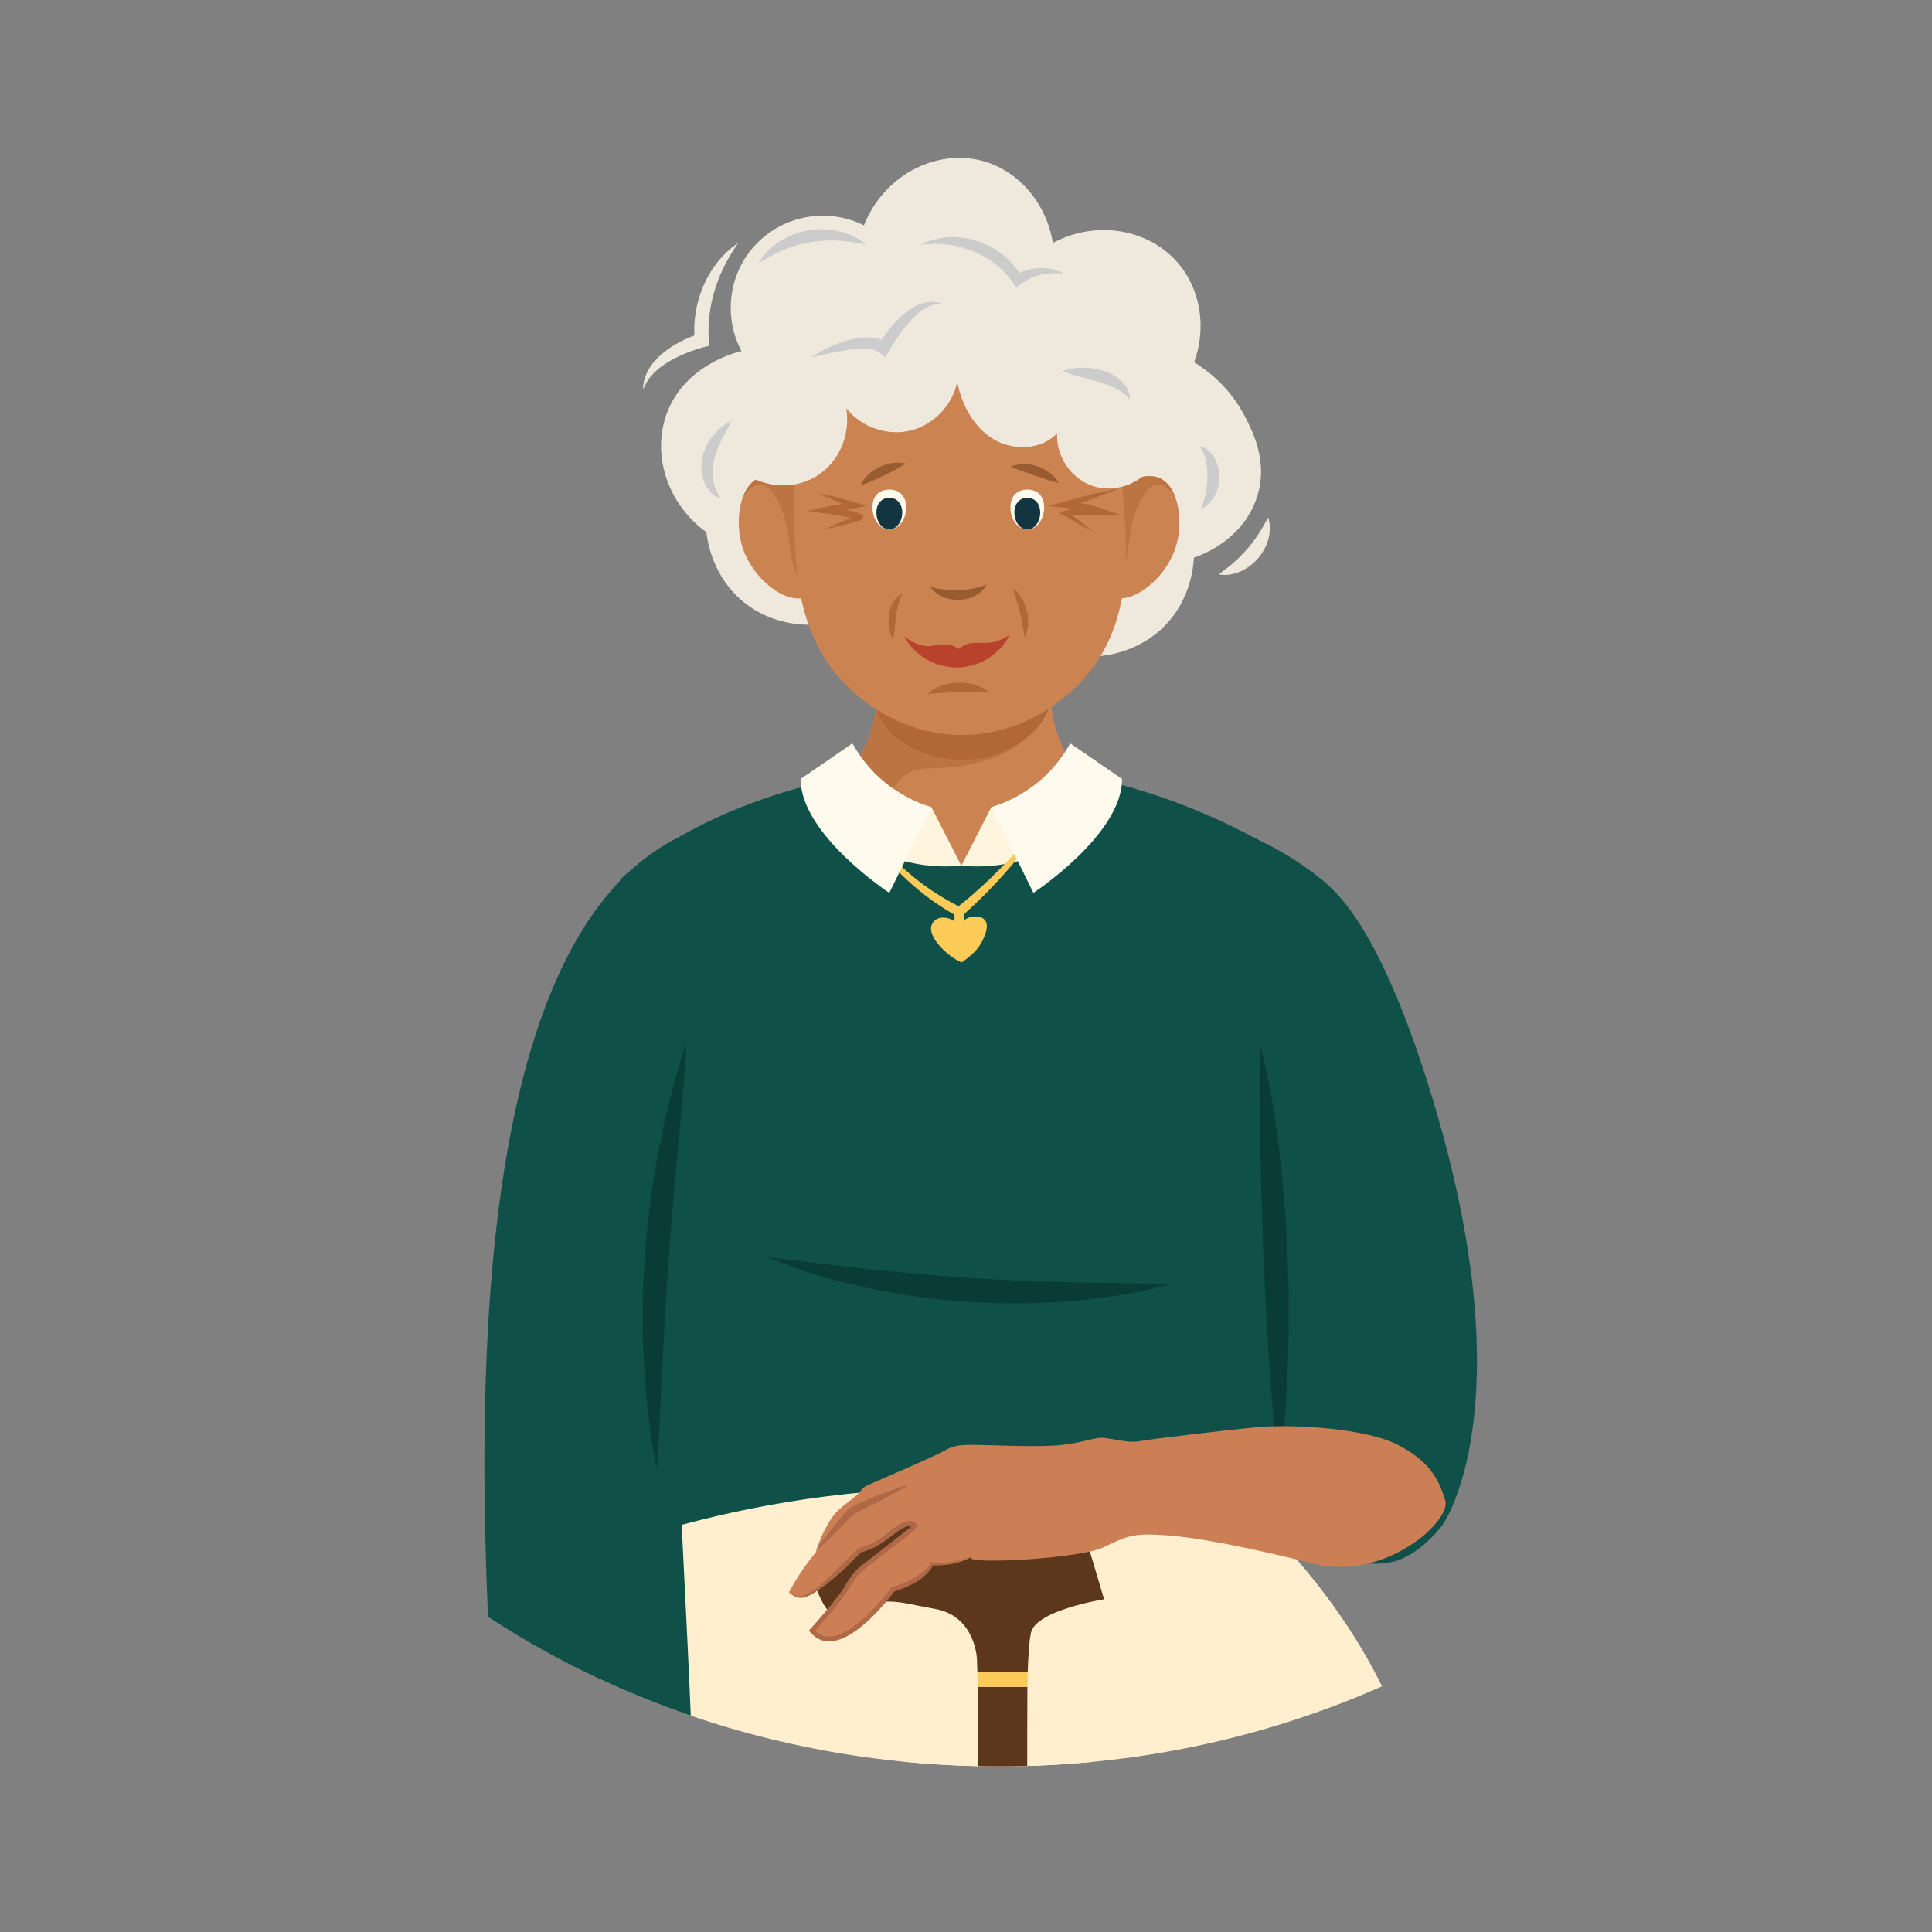 <?xml version="1.0" encoding="utf-8"?>
<!-- Generator: Adobe Illustrator 25.3.0, SVG Export Plug-In . SVG Version: 6.00 Build 0)  -->
<svg version="1.1" id="Layer_1" xmlns="http://www.w3.org/2000/svg" xmlns:xlink="http://www.w3.org/1999/xlink" x="0px" y="0px"
	 viewBox="0 0 1080 1080" style="enable-background:new 0 0 1080 1080;" xml:space="preserve">
<rect x="0" y="0" width="1080" height="1080" fill="#808080" stroke="none"/>
<style type="text/css">
	.st0{clip-path:url(#SVGID_2_);}
	.st1{fill:#FFEFCF;}
	.st2{fill:#EFE8DC;}
	.st3{fill:#CC8352;}
	.st4{fill:#0F5049;}
	.st5{fill:#BC7442;}
	.st6{fill:#B26836;}
	.st7{fill:#FFFAEE;}
	.st8{fill:#133542;}
	.st9{fill:#995B30;}
	.st10{fill:#B8422C;}
	.st11{fill:none;stroke:#452914;stroke-width:1.342;stroke-miterlimit:10;}
	.st12{fill:#0A3C37;}
	.st13{fill:#FFF5DF;}
	.st14{fill:#FECB58;}
	.st15{fill:none;stroke:#FECB58;stroke-width:5.366;stroke-miterlimit:10;}
	.st16{fill:#CCCCCC;}
	.st17{fill:#5C371B;}
	.st18{fill:#CC7F54;}
	.st19{fill:#AF6946;}
	.st20{fill:none;}
</style>
<g>
	<defs>
		<path id="SVGID_1_" d="M1047.27,543.47c0,245.18-218.86,443.94-488.84,443.94S69.6,788.66,69.6,543.47S288.46,51.65,558.44,51.65
			S1047.27,298.29,1047.27,543.47z"/>
	</defs>
	<clipPath id="SVGID_2_">
		<use xlink:href="#SVGID_1_"  style="overflow:visible;"/>
	</clipPath>
	<g class="st0">
		<g>
			<g>
				<g>
					<path class="st1" d="M357.74,843.22c-35.85,33.71-24.18,88.7-21.92,98.33c4.75,20.22,14.09,35.19,27.01,52.06
						c20.7,27.01,57.19,67.61,117.85,107.08c20.64,3.13,51.69,5.22,88-2.36c24.02-5.02,43.75-12.9,58.58-20.2
						c-0.08-7.84-0.53-18.52-2.14-31.08c-11.41-88.72-71.72-196.17-165.4-219.29C447.11,824.64,391.96,811.04,357.74,843.22z"/>
				</g>
				<g>
					<path class="st1" d="M660.09,1086.56c-141.68-23.4-236.92-205.7-200.37-258.81c11.65-16.92,35.21-19.93,70.11-21.35
						c33.75-1.38,101.87,2.01,183.17,52.16c35.81,37.96,82.05,101.03,85.06,182.13c0.26,7.03,0.19,13.91-0.18,20.64
						C770.16,1075.66,719.28,1096.33,660.09,1086.56z"/>
				</g>
				<g>
					<g>
						<path class="st2" d="M394.86,297.52c-21.92-15.95-30.66-43.51-22.06-66.53c10.2-27.32,39.56-34.23,41.69-34.7
							c-10.42-19.65-7.07-43.89,8.25-59.88c15.53-16.21,40.02-20.48,60.22-10.45c11.02-27.88,40.02-42.77,65.7-36.16
							c20.41,5.26,36.23,23.46,39.91,46.01c23.95-12.86,52.84-8.02,69.34,10.53c13.17,14.82,16.77,36.52,9.65,56.17
							c6.51,4,19.7,13.35,28.48,30.52c4.21,8.23,12.42,24.23,7.24,42.79c-7.5,26.91-34.09,35.34-35.87,35.87
							c-0.33,5.84-2.08,22.95-15.37,37.15c-14.85,15.87-38.3,21.89-61.06,16.15c-4.54,2.88-33.11,20.34-68.01,10.22
							c-25.61-7.43-39.67-25.38-44.02-31.44c-22.07,9.43-46.83,6.54-63.89-7.73C398.42,322.1,395.47,302.67,394.86,297.52z"/>
					</g>
					<path class="st3" d="M656.88,306.98c5.03-14.43,2.27-34.82-8.63-39.67c-12.59-5.6-34.44,10.2-39.33,29.61
						c-3.43,13.6,0.6,32.49,11.93,36.73C633.56,338.41,651.25,323.15,656.88,306.98z"/>
					<g>
						<path class="st4" d="M422.63,571.42c-9.28,18.92-25.56,8.83-26.17,16.31c-4.4,53.56-10.64,106.39-19.03,159.51
							c-2.43,25.93,14.59,270.42,9.63,295.95c-3.62,18.68-9.27,52.76-26.98,59.95c-19.32,7.84-32.5,9.86-49.39-3.75
							c-8.29-6.68-14.27-13.22-18.68-20.57c-12.34-20.55-12.73-43.52-12.69-50.93c0.39-68.85-54.08-497.39,107.53-563.23
							c14.55-5.93-1.04,15.72,27.27,22.29c3.97,0.92,16.49,3.83,22.35,14.07C441.61,510.04,452.38,510.75,422.63,571.42z"/>
					</g>
					<path class="st4" d="M713,858.56c-41.63-12.92-102.43-26.78-176.61-26.78c-70.95,0.01-129.44,12.7-170.24,24.87
						c-14.28-48.86-28.19-113.76-31.38-190.87c-2.83-68.52,3.58-127.76,11.93-174.18c27.75-25.6,83.74-55.51,165.52-62.97
						c118.27-10.79,204.05,46.84,227.28,63.62c1.69,57.44,0.82,120.96-4.35,189.49C730.3,745.86,722.4,805.02,713,858.56z"/>
					<path class="st3" d="M463.06,441.59c4.69-2.98,18.72-14.23,24.69-35.84c3.27-11.84,2.1-22.06,0.93-27.96h99.45
						c-0.94,6.15-1.44,14.89,0.84,24.87c5.26,23.13,19.23,36.42,24.85,40.58c-1.58,2.43-27.98,41.54-76.42,40.69
						C489.7,483.1,464.73,444.29,463.06,441.59z"/>
					<path class="st5" d="M463.06,441.59c4.69-2.98,18.72-14.23,24.69-35.84c3.27-11.84,2.1-22.06,0.93-27.96h99.45
						c-1.77,21.35-11.74,31.9-15.3,35.27c-11.21,10.57-26.39,13.37-34.36,14.84c-17.5,3.23-25.28-0.83-33.58,6.25
						c-7.16,6.11-5.65,12.8-11.89,16.15C485.16,454.5,473.55,448.9,463.06,441.59z"/>
					<g>
						<path class="st6" d="M586.58,394.75c-0.56,2.57-1.74,4.88-3.04,7.04c-1.33,2.13-2.85,4.15-4.53,5.97
							c-3.37,3.66-7.31,6.75-11.6,9.24c-4.29,2.5-8.94,4.32-13.72,5.65c-2.4,0.59-4.83,1.16-7.29,1.45
							c-1.23,0.16-2.46,0.33-3.69,0.42l-3.7,0.17c-2.48,0.1-4.91-0.09-7.36-0.25c-2.44-0.29-4.88-0.58-7.28-1.15
							c-4.81-1.05-9.52-2.63-13.91-4.91c-4.4-2.24-8.51-5.11-12.09-8.59c-1.78-1.74-3.42-3.67-4.85-5.76
							c-1.42-2.07-2.7-4.36-3.36-6.91c2.6,0.25,4.9,0.38,7.19,0.48l3.33,0.13l3.23,0.08c4.24,0.11,8.25,0.14,12.13,0.19
							c3.88,0.04,7.66,0.02,11.38,0l5.56-0.03l2.78-0.05l1.39,0.01l1.37-0.06c1.83-0.03,3.66-0.03,5.48-0.13
							c1.84,0.02,3.65-0.15,5.5-0.16c3.67-0.19,7.42-0.32,11.29-0.55c3.86-0.26,7.86-0.51,12.09-0.87l6.57-0.57
							C581.69,395.34,584,395.13,586.58,394.75z"/>
					</g>
					<path class="st3" d="M463.55,316.24c-1.73,8.06-5.78,15.03-12.13,17.41c-12.71,4.77-30.41-10.5-36.03-26.67
						c-3.2-9.19-3.25-20.78-0.05-29.25c1.83-4.84,4.71-8.66,8.67-10.43c12.59-5.59,34.44,10.21,39.33,29.62
						C464.85,302.91,464.92,309.91,463.55,316.24z"/>
					<path class="st5" d="M463.55,316.24c-1.73,8.06-5.78,15.03-12.13,17.41c-1.59-2.54-4-6.77-6.09-12.35
						c-5.82-15.6-2.62-24.6-9.69-39.52c-4.8-10.12-8.57-10.81-9.69-10.93c-5.29-0.55-9.75,5.66-10.61,6.89
						c1.83-4.84,4.71-8.66,8.67-10.43c12.59-5.59,34.44,10.21,39.33,29.62C464.85,302.91,464.92,309.91,463.55,316.24z"/>
					<path class="st5" d="M608.72,316.24c1.73,8.06,5.78,15.03,12.13,17.41c1.59-2.54,4-6.77,6.09-12.35
						c5.82-15.6,2.62-24.6,9.69-39.52c4.8-10.12,8.57-10.81,9.69-10.93c5.29-0.55,9.75,5.66,10.61,6.89
						c-1.83-4.84-4.71-8.66-8.67-10.43c-12.59-5.59-34.44,10.21-39.33,29.62C607.42,302.91,607.35,309.91,608.72,316.24z"/>
					<path class="st3" d="M444.06,289.35c-0.57-34.67-1.73-99.45,44.98-127.41c24.39-14.6,57.81-17.11,84.26-4.2
						c47.27,23.08,51.96,85.51,54.59,120.42c2.3,30.56,5.46,70.62-22.25,101.51c-4.66,5.2-29.01,31.11-67.61,31.22
						c-34.85,0.1-58.01-20.89-64.7-27.56C445.14,355.26,444.52,317.76,444.06,289.35z"/>
					<path class="st7" d="M487.71,283.63c0-6.82,4.22-9.97,9.42-9.97c5.2,0,9.42,3.14,9.42,9.97c0,6.82-4.22,12.36-9.42,12.36
						C491.93,295.99,487.71,290.46,487.71,283.63z"/>
					<path class="st8" d="M489.91,286.52c0-5.23,3.23-8.27,7.22-8.27c3.99,0,7.22,3.04,7.22,8.27c0,5.23-3.23,9.47-7.22,9.47
						C493.15,295.99,489.91,291.75,489.91,286.52z"/>
					<path class="st7" d="M564.83,283.63c0-6.82,4.22-9.97,9.42-9.97s9.42,3.14,9.42,9.97c0,6.82-4.22,12.36-9.42,12.36
						S564.83,290.46,564.83,283.63z"/>
					<path class="st8" d="M567.03,286.52c0-5.23,3.23-8.27,7.22-8.27s7.22,3.04,7.22,8.27c0,5.23-3.23,9.47-7.22,9.47
						S567.03,291.75,567.03,286.52z"/>
					<g>
						<path class="st9" d="M506.14,259.14c-2.1,1.53-4.15,2.65-6.17,3.75c-2.02,1.08-4.02,2.08-6.03,3.05
							c-2.01,0.97-4.03,1.91-6.14,2.82c-2.11,0.9-4.27,1.8-6.78,2.5c1.04-2.39,2.65-4.33,4.46-6.02c1.83-1.67,3.9-3.06,6.13-4.13
							c2.22-1.07,4.6-1.83,7.05-2.21C501.1,258.53,503.62,258.48,506.14,259.14z"/>
					</g>
					<g>
						<path class="st9" d="M564.97,260.87c2.41-1.1,4.97-1.47,7.52-1.47c2.55,0.02,5.09,0.47,7.51,1.28
							c2.41,0.83,4.71,2.01,6.74,3.56c2.02,1.55,3.82,3.43,5.04,5.78c-2.58-0.58-4.82-1.35-7.04-2.07l-6.46-2.19l-6.47-2.21
							C569.61,262.77,567.36,262,564.97,260.87z"/>
					</g>
					<g>
						<path class="st9" d="M520.11,328.16c2.92,0.7,5.57,1.18,8.19,1.5c2.61,0.31,5.14,0.4,7.69,0.31c2.55-0.09,5.06-0.39,7.62-0.91
							c2.57-0.52,5.14-1.25,7.97-2.27c-1.38,2.73-3.81,4.79-6.5,6.23c-2.72,1.43-5.8,2.22-8.88,2.32c-3.08,0.12-6.2-0.42-9.02-1.61
							C524.38,332.5,521.79,330.71,520.11,328.16z"/>
					</g>
					<g>
						<path class="st6" d="M553.08,387.15l-8.85-0.19c-2.84-0.05-5.64-0.04-8.43,0.02c-2.8,0.05-5.58,0.16-8.41,0.32
							c-2.84,0.17-5.67,0.39-8.78,0.72c2.14-2.35,5.01-3.83,7.94-4.86c2.95-0.99,6.06-1.51,9.15-1.55c3.09-0.05,6.21,0.32,9.18,1.19
							C547.84,383.7,550.74,385.01,553.08,387.15z"/>
					</g>
					<path class="st10" d="M564.44,354.9c-5.61,11-16.88,18.02-29.21,18.21c-12.4,0.19-23.92-6.56-29.84-17.47
						c6.24,4.93,11.05,5.72,14.31,5.51c3.82-0.24,7.94-2.01,13.01-0.09c1.47,0.56,2.58,1.25,3.25,1.73
						c0.53-0.47,1.38-1.14,2.51-1.77c4.87-2.7,9.29-1.34,14.05-1.68C555.45,359.13,559.57,358.2,564.44,354.9z"/>
					<g>
						<path class="st4" d="M806.61,852.04c-7.49,10.47-17.44,16.37-17.44,16.37c-0.92,0.56-1.79,1.05-2.6,1.47
							c-3.74,2.01-6.24,2.74-6.24,2.74s-11.39,3.35-24,0c-9.32-2.47-17.48-11.25-24.55-23.37c-11-18.8-19.38-45.64-25.4-69.35
							c-3.78-14.86-6.63-28.49-8.61-38.15c-13.79-67.08-24.98-125.85-33.8-174.12c-28.26-12.37-55.89-35.69-47.8-68.39
							c0.47-1.88,2.45-4.78,11.67-23.46c6.71-13.6,6.61-13.64,7.16-14.31c11.61-14,66.92-0.62,104.5,30.78
							c8.78,7.32,29.15,26.12,53.64,98.02c1.85,5.42,3.72,11.16,5.62,17.22C852.08,777.96,810.21,847.02,806.61,852.04z"/>
					</g>
					<g>
						<path class="st2" d="M456.51,266.12c12.37-7.65,18.99-22.67,16.59-37.88c8.22,10.5,22.77,15.58,35.74,12.49
							c12.97-3.1,23.66-14.21,26.25-27.28c2.47,12.72,9.05,25.2,20.11,31.96c11.06,6.76,26.93,6.26,35.75-3.22
							c-0.78,12.66,7.7,25.32,19.7,29.42c12,4.1,26.46-0.73,33.59-11.21c6.3-9.26,6.19-19.34,5.85-24.25
							c-1.82-26.29-23.07-44.46-36.55-55.99c-13.82-11.81-39.14-33.46-79-37.38c-10.67-1.05-41.8-4.1-71.8,13.97
							c-51.37,30.96-53.64,96.27-53.74,101.71C421.58,272.28,441.81,275.21,456.51,266.12z"/>
					</g>
					<g>
						<path class="st6" d="M457.52,275.67c1.73,0.33,3.45,0.72,5.17,1.11c1.71,0.42,3.42,0.82,5.13,1.26l5.1,1.36l5.08,1.45
							l6.69,1.91l-7.02,1.31c-2.47,0.46-4.94,0.93-7.39,1.46c-2.46,0.5-4.91,1.03-7.35,1.58l-0.16-3.94c3.3,0.43,6.57,1,9.82,1.72
							c1.62,0.36,3.23,0.78,4.84,1.21l2.4,0.67l0.6,0.18c0.27,0.09,0.51,0.15,0.94,0.39c0.12,0.07,0.24,0.14,0.43,0.31
							c0.16,0.17,0.46,0.4,0.61,1.07c0.14,0.68-0.21,1.3-0.44,1.54c-0.24,0.26-0.41,0.35-0.54,0.42c-0.51,0.25-0.66,0.25-0.86,0.32
							l-4.74,1.35l-4.77,1.26c-3.2,0.79-6.39,1.59-9.65,2.21c2.96-1.5,5.97-2.81,8.99-4.14l4.55-1.91l4.58-1.82
							c0.19-0.07,0.43-0.18,0.28-0.12c-0.04,0.03-0.13,0.06-0.3,0.24c-0.16,0.16-0.47,0.67-0.35,1.25c0.13,0.57,0.35,0.72,0.44,0.82
							c0.11,0.1,0.14,0.11,0.17,0.13c0.07,0.04-0.08-0.01-0.21-0.03l-0.59-0.13l-2.37-0.51c-1.59-0.33-3.18-0.62-4.77-0.9
							c-3.18-0.58-6.38-1.09-9.59-1.54l-11.11-1.56l10.94-2.38c2.5-0.54,5.01-1.01,7.53-1.42c2.53-0.38,5.05-0.73,7.59-1.01
							l-0.33,3.22l-4.87-1.93l-4.85-2.01c-1.61-0.68-3.22-1.4-4.82-2.11C460.71,277.2,459.1,276.46,457.52,275.67z"/>
					</g>
					<g>
						<path class="st6" d="M625.62,272.94c-2.41,1.04-4.83,2.03-7.27,2.98c-2.43,0.96-4.88,1.88-7.33,2.77
							c-2.44,0.92-4.91,1.76-7.37,2.63c-2.45,0.88-4.94,1.67-7.41,2.5l-0.37-3.57c1.71,0.13,3.42,0.27,5.12,0.52
							c1.7,0.24,3.4,0.52,5.09,0.85c3.38,0.65,6.73,1.55,9.99,2.7l11.01,3.88l-11.64-0.02c-3.36-0.01-6.72-0.07-10.08-0.14
							l-5.01-0.11c-1.61-0.03-3.21,0.02-4.51,0.42l0.23-2.54c1.33,0.87,2.63,1.8,3.93,2.72c1.3,0.92,2.58,1.86,3.84,2.85
							c2.52,1.94,4.97,3.98,7.3,6.15l-8.24-4.73l-4.13-2.3l-4.15-2.25l-2.62-1.42l2.85-1.13c1.88-0.74,3.69-0.88,5.42-1.01
							c1.74-0.12,3.38-0.14,5.07-0.2c3.36-0.11,6.72-0.21,10.08-0.26l-0.63,3.85c-3.1-1.03-6.28-1.86-9.5-2.57
							c-1.61-0.34-3.23-0.64-4.86-0.9c-1.63-0.24-3.26-0.51-4.9-0.7l-9.42-1.09l9.05-2.49c2.52-0.69,5.02-1.42,7.55-2.06
							c2.53-0.65,5.05-1.34,7.59-1.93c2.53-0.63,5.08-1.23,7.63-1.79C620.49,273.95,623.05,273.41,625.62,272.94z"/>
					</g>
					<g>
						<g>
							<path class="st6" d="M504.7,331.49c-1.1,2.21-1.89,4.26-2.49,6.36c-0.6,2.09-1.01,4.2-1.3,6.35
								c-0.29,2.16-0.49,4.37-0.71,6.65c-0.24,2.28-0.47,4.62-1.11,7.02c-1.04-2.24-1.67-4.54-2.06-6.92
								c-0.37-2.37-0.45-4.84-0.11-7.3c0.34-2.46,1.12-4.9,2.4-7.08C500.61,334.42,502.43,332.5,504.7,331.49z"/>
						</g>
						<g>
							<path class="st6" d="M566.12,328.79c2.1,1.49,3.74,3.48,5.07,5.65c1.31,2.18,2.28,4.58,2.88,7.06
								c0.6,2.48,0.83,5.06,0.65,7.6c-0.19,2.54-0.76,5.06-1.95,7.34c-0.47-2.52-0.79-4.88-1.21-7.19c-0.4-2.31-0.87-4.57-1.4-6.81
								c-0.54-2.24-1.15-4.46-1.84-6.7C567.63,333.49,566.85,331.24,566.12,328.79z"/>
						</g>
					</g>
					<g>
						<path class="st12" d="M429.22,702.86c19.06,2.1,37.77,4.61,56.51,6.58c18.72,2.03,37.41,3.69,56.13,4.91
							c18.72,1.22,37.47,2.02,56.29,2.44c18.84,0.49,37.71,0.45,56.88,0.88c-18.48,5.17-37.48,8.06-56.57,9.67
							c-19.1,1.55-38.34,1.66-57.48,0.39c-19.14-1.26-38.2-3.89-56.94-7.92C465.33,715.72,446.87,710.39,429.22,702.86z"/>
					</g>
					<g>
						<path class="st12" d="M704.38,583.5c5.01,19.38,8.19,39.07,10.65,58.82c2.4,19.76,3.91,39.6,4.71,59.46
							c0.8,19.86,0.87,39.73,0.22,59.6c-0.15,4.97-0.38,9.93-0.65,14.89c-0.26,4.96-0.58,9.93-0.96,14.89
							c-0.77,9.92-1.73,19.84-3.17,29.75c-2.83-19.81-4.38-39.59-5.77-59.35c-1.32-19.76-2.3-39.5-3.08-59.24
							c-0.78-19.74-1.37-39.48-1.79-59.25C704.19,623.29,703.82,603.51,704.38,583.5z"/>
					</g>
					<g>
						<path class="st12" d="M367.13,820.91c-4.01-19.73-6.14-39.71-7.22-59.77c-1.02-20.06-0.79-40.21,0.67-60.26
							c1.47-20.06,4.18-40,7.99-59.7c0.47-2.46,0.99-4.92,1.5-7.37c0.52-2.45,0.99-4.91,1.58-7.35c1.13-4.89,2.27-9.77,3.52-14.63
							c1.29-4.85,2.57-9.69,3.99-14.51c1.42-4.81,2.94-9.61,4.56-14.37c-0.95,20.11-2.94,39.94-4.71,59.72
							c-1.84,19.78-3.59,39.48-5.06,59.19c-1.45,19.72-2.58,39.45-3.54,59.26l-1.44,29.8c-0.22,4.98-0.5,9.97-0.81,14.96
							C367.93,810.88,367.58,815.89,367.13,820.91z"/>
					</g>
					<path class="st13" d="M537.4,483.94l-16.73-32.69c0,0-28.65-6.97-44.14-35.61l-28.97,19.92
						C447.56,435.56,475.94,489.53,537.4,483.94z"/>
					<path class="st13" d="M537.4,483.94l16.73-32.69c0,0,28.65-6.97,44.14-35.61l28.97,19.92
						C627.24,435.56,598.85,489.53,537.4,483.94z"/>
					<g>
						<path class="st14" d="M540.29,513.53c-2.51,1.42-3.64,3.68-4.04,4.62c-0.53-0.91-2.15-3.38-5.3-4.53
							c-0.53-0.19-5.03-1.76-8.18,0.75c-0.47,0.38-1.5,1.32-2.01,2.79c-1.94,5.6,5.47,13.52,10.94,17.48
							c2.35,1.7,4.47,2.77,5.82,3.38c1-0.64,2.36-1.58,3.87-2.85c2.08-1.75,5.62-4.73,7.8-9.28c1.24-2.59,4.05-8.47,1.27-11.67
							C548.12,511.53,542.93,512.04,540.29,513.53z"/>
						<g>
							<path class="st14" d="M469.69,433.91c6.3,16.03,15.56,30.79,27.14,43.31c2.91,3.11,5.93,6.12,9.1,8.96
								c3.18,2.83,6.47,5.52,9.88,8.05c6.81,5.06,14.09,9.46,21.67,13.17l0.01,0l-2.96,0.32c13.26-10.54,25.57-22.35,36.68-35.25
								c11.12-12.89,21.04-26.87,29.58-41.69c-7.76,15.25-16.97,29.81-27.51,43.39c-10.52,13.6-22.36,26.22-35.31,37.67l-1.37,1.21
								l-1.59-0.89l-0.01,0c-7.67-4.26-14.95-9.19-21.68-14.76c-3.37-2.78-6.6-5.72-9.7-8.78c-3.09-3.08-6.01-6.3-8.81-9.63
								C483.69,465.63,475.15,450.25,469.69,433.91z"/>
						</g>
					</g>
					<path class="st7" d="M520.67,451.25l-23.54,47.88c0,0-49.57-32.56-49.58-63.58l28.97-19.92c3.07,5.57,8.95,14.57,19.21,22.66
						C505.32,445.85,514.72,449.47,520.67,451.25z"/>
					<path class="st7" d="M554.13,451.25l23.54,47.88c0,0,49.57-32.56,49.58-63.58l-28.97-19.92c-3.07,5.57-8.95,14.57-19.21,22.66
						C569.48,445.85,560.08,449.47,554.13,451.25z"/>
					<line class="st15" x1="536.25" y1="509.79" x2="536.25" y2="523.96"/>
					<g>
						<path class="st2" d="M412.65,135.84c-2.91,4.19-5.49,8.4-7.68,12.76c-2.18,4.36-3.98,8.83-5.37,13.4
							c-1.42,4.56-2.4,9.21-2.98,13.89c-0.1,1.18-0.23,2.35-0.35,3.52l-0.18,3.52l-0.03,3.52c0.06,1.17,0.13,2.34,0.16,3.52
							l0.08,3.39l-2.98,0.74c-0.73,0.18-1.64,0.45-2.46,0.7l-2.54,0.83c-1.7,0.56-3.36,1.22-5.02,1.88
							c-3.31,1.35-6.53,2.9-9.57,4.72c-1.52,0.91-3.01,1.88-4.4,2.96c-1.41,1.06-2.76,2.22-3.98,3.5c-1.22,1.28-2.37,2.66-3.35,4.2
							c-0.95,1.54-1.76,3.21-2.43,5.01c-0.19-3.83,0.95-7.83,2.98-11.29c2.01-3.49,4.77-6.5,7.82-9.05c3.05-2.58,6.41-4.7,9.9-6.54
							c1.74-0.92,3.54-1.73,5.35-2.5c0.9-0.39,1.83-0.73,2.76-1.07c0.95-0.34,1.83-0.65,2.91-0.97l-2.9,4.13
							c-0.11-1.32-0.18-2.65-0.27-3.97l-0.02-3.98l0.26-3.97c0.16-1.32,0.31-2.63,0.5-3.94c0.83-5.23,2.34-10.33,4.43-15.15
							c2.11-4.81,4.82-9.33,8.07-13.38C404.6,142.22,408.37,138.63,412.65,135.84z"/>
					</g>
					<g>
						<path class="st2" d="M681.3,321.06c3.28-2.44,6.1-4.57,8.69-6.9c2.6-2.29,4.94-4.68,7.14-7.2c2.19-2.53,4.22-5.19,6.12-8.08
							c1.94-2.89,3.65-5.99,5.62-9.57c1.39,3.88,1.2,8.13,0.14,12.09c-1.09,3.97-3.13,7.69-5.85,10.81
							c-2.71,3.12-6.11,5.66-9.89,7.29C689.51,321.1,685.34,321.88,681.3,321.06z"/>
					</g>
					<g>
						<path class="st16" d="M453.86,199.68c1.45-1.05,2.97-1.98,4.52-2.86c1.54-0.9,3.13-1.71,4.74-2.48
							c3.23-1.53,6.58-2.84,10.06-3.87c3.49-0.99,7.12-1.77,10.99-1.85c1.93-0.06,3.93,0.09,5.99,0.56c2.05,0.48,4.19,1.4,6.03,2.95
							l-5.13,0.96c0.96-1.76,1.94-3.28,2.98-4.87c1.05-1.55,2.16-3.07,3.32-4.54c2.36-2.92,4.93-5.71,7.87-8.15
							c2.93-2.43,6.23-4.57,9.92-5.83c3.66-1.28,7.86-1.44,11.25,0.07c-3.71-0.01-7,1.14-9.84,2.96c-2.86,1.81-5.36,4.13-7.67,6.67
							c-2.3,2.55-4.43,5.27-6.41,8.12c-1,1.42-1.96,2.87-2.89,4.34c-0.93,1.44-1.85,3-2.64,4.4l-2.07,3.69l-3.06-2.73
							c-1.64-1.46-4.6-2.16-7.72-2.29c-3.14-0.14-6.48,0.16-9.82,0.63c-3.35,0.47-6.73,1.13-10.13,1.84
							C460.76,198.11,457.35,198.91,453.86,199.68z"/>
					</g>
					<g>
						<path class="st16" d="M514.74,136.86c4.58-2.57,9.89-3.96,15.27-4.27c5.39-0.31,10.88,0.43,16.09,2.11
							c5.21,1.67,10.14,4.31,14.46,7.74c4.33,3.42,8.01,7.7,10.67,12.55l-4.14-0.9c2.14-1.32,4.44-2.33,6.8-3.04
							c2.36-0.7,4.79-1.1,7.22-1.19c2.42-0.09,4.83,0.13,7.15,0.66c2.31,0.55,4.53,1.36,6.53,2.53c-2.29-0.31-4.54-0.44-6.74-0.32
							c-2.2,0.11-4.36,0.42-6.43,0.93c-2.08,0.51-4.08,1.21-5.96,2.1c-1.89,0.88-3.65,1.96-5.27,3.18l-2.32,1.75l-1.82-2.65
							c-5.43-7.89-13.31-13.86-22.24-17.54c-4.47-1.84-9.2-3.12-14.1-3.75C524.97,136.13,519.92,136.15,514.74,136.86z"/>
					</g>
					<g>
						<path class="st16" d="M403,278.95c-4.17-1.53-7.61-5.18-9.37-9.59c-1.78-4.42-1.93-9.37-0.91-13.91
							c1.02-4.58,3.28-8.73,6.11-12.15c2.88-3.42,6.28-6.23,10.22-8.22c-1.94,3.97-4.08,7.52-5.81,11.11
							c-1.76,3.58-3.16,7.12-3.98,10.74c-0.81,3.63-1.11,7.32-0.58,10.99C399.19,271.59,400.63,275.23,403,278.95z"/>
					</g>
					<g>
						<path class="st16" d="M670.82,249.85c1.79,0,3.57,0.94,4.96,2.16c1.4,1.24,2.5,2.75,3.33,4.33c1.75,3.17,2.56,6.84,2.53,10.45
							c0,3.63-0.98,7.22-2.66,10.37c-1.72,3.12-4.25,5.84-7.45,7.31c1.08-3.35,1.97-6.25,2.52-9.17c0.53-2.91,0.88-5.74,0.89-8.58
							c0.02-2.83-0.17-5.66-0.74-8.53c-0.24-1.46-0.6-2.87-1.07-4.26C672.63,252.54,671.98,251.19,670.82,249.85z"/>
					</g>
					<g>
						<path class="st16" d="M423.93,147.16c2.77-4.9,6.95-9,11.76-12.13c4.83-3.12,10.35-5.26,16.06-6.24
							c5.71-1,11.63-0.84,17.23,0.47c5.59,1.32,10.9,3.77,15.17,7.45c-5.5-1.16-10.72-1.99-15.92-2.23
							c-5.19-0.25-10.3,0.06-15.33,0.92c-5.02,0.86-9.95,2.3-14.75,4.28C433.33,141.65,428.7,144.2,423.93,147.16z"/>
					</g>
					<g>
						<path class="st16" d="M631.56,223.36c-2.46-3.01-5.07-4.87-7.99-6.32c-2.9-1.44-6-2.52-9.23-3.5
							c-3.22-0.97-6.55-1.85-9.96-2.79c-3.41-0.95-6.87-1.9-10.48-3.28c3.62-1.44,7.38-1.9,11.14-1.95
							c3.76-0.01,7.55,0.48,11.25,1.6c3.68,1.12,7.32,2.9,10.33,5.63c1.5,1.35,2.8,3.01,3.69,4.83
							C631.21,219.42,631.7,221.42,631.56,223.36z"/>
					</g>
					<g>
						<path class="st17" d="M576.3,912.77c2.68-12.74,40.89-18.77,40.89-18.77l-9.39-31.51l-18.77-6.03
							c-73.74-22.79-136.76,17.43-136.76,17.43s7.37,34.86,18.77,28.83c23.46-11.4,28.83-7.37,51.62-3.35s23.46,28.16,23.46,28.16
							l0.25,7.37h28.12C574.78,925.96,575.31,917.43,576.3,912.77z"/>
						<path class="st17" d="M547.47,1084.89h26.82c0,0-0.18-129.25,0.03-141.95h-27.66L547.47,1084.89z"/>
						<path class="st14" d="M546.38,934.89l0.27,8.04h27.66c0.04-2.66,0.11-5.37,0.19-8.04H546.38z"/>
					</g>
					<g>
						<path class="st18" d="M542.51,870.58c-2.33,1.22-5.62,2.63-9.73,3.5c-4.64,0.99-8.64,0.93-11.44,0.68
							c0,0-3.3,8.56-21.85,14.37c-0.97,1.31-2.48,3.29-4.46,5.59c-4.98,5.78-22.11,25.67-34.88,21.55c-1.45-0.47-3.62-1.5-5.87-4.1
							c13.11-14.66,18.03-21.54,20.01-25.09c0.48-0.87,2.21-3.83,5.19-7.22c1.23-1.4,2.82-2.84,5.45-4.76
							c0,0,16.55-13.17,24.18-18.86c1.94-1.45,2.54-2.64,2.21-3.35c-0.34-0.72-1.85-0.7-2.37-0.69
							c-5.61,0.11-11.04,6.94-18.77,11.32c-2.06,1.17-5.14,2.65-9.3,3.71c-2.27,2.37-5.47,5.64-9.42,9.41
							c-17.07,16.32-22.01,17.16-25.31,16.43c-1.3-0.29-3.13-1-5.11-2.94c1.88-3.53,4.1-7.3,6.71-11.23
							c2.83-4.25,5.68-8.01,8.41-11.31c0.85-3.17,2.24-7.3,4.61-11.82c2.44-4.67,4.51-8.63,8.7-12.36c4.03-3.59,7.85-5.74,10.7-8.98
							c2.35-2.67,2.16-3.06,6.35-4.86c4.19-1.8,31.49-13.68,38.06-16.88c6.57-3.2,7.3-5.08,18.99-5.01s38.03,1.58,50.86-0.04
							c12.83-1.63,17.16-4.22,22.44-3.87c5.28,0.35,13.66,3.08,20.13,1.87c6.47-1.2,47.47-6.21,66.72-7.89
							c19.25-1.68,59.83,0.63,77.75,9.96c17.92,9.33,22.79,19.33,26.43,30.94c3.64,11.6-33.82,45.23-72.98,35.54
							c-39.16-9.69-65.33-14.67-82.66-15.93c-17.33-1.26-21.44-0.25-34.91,6.48C603.87,871.46,540,874.68,542.51,870.58z"/>
						<g>
							<path class="st19" d="M455.86,866.97c3.04-4.63,6.36-8.98,9.78-13.23c1.69-2.14,3.45-4.23,5.21-6.31l1.33-1.56
								c0.48-0.59,1.02-1.16,1.59-1.68c1.14-1.04,2.44-1.92,3.82-2.62l3.88-1.73l3.75-1.63c2.51-1.06,5.02-2.12,7.57-3.09
								c5.08-2,10.21-3.87,15.54-5.38c-4.62,3.04-9.43,5.72-14.3,8.27c-2.42,1.3-4.89,2.52-7.35,3.74l-3.71,1.79l-1.87,0.87
								c-0.3,0.14-0.64,0.31-0.92,0.41c-0.27,0.11-0.54,0.24-0.81,0.37c-1.07,0.52-2.06,1.18-2.95,1.96
								c-0.45,0.39-0.87,0.8-1.27,1.25l-1.4,1.5c-1.89,1.99-3.79,3.97-5.75,5.9C464.12,859.67,460.13,863.46,455.86,866.97z"/>
						</g>
						<g>
							<path class="st19" d="M542.21,869.95c-3.16,1.83-6.59,3.25-10.19,4.09c-3.59,0.85-7.33,1.18-11.06,0.98l0.91-0.57
								c-0.52,1.25-1.15,2.17-1.89,3.12c-0.72,0.93-1.52,1.79-2.35,2.59c-1.68,1.61-3.52,3.04-5.49,4.22
								c-1.96,1.21-4.07,2.11-6.15,3.06l-3.18,1.25l-3.23,1.09l0.68-0.48l-4.54,5.68c-1.56,1.82-3.16,3.63-4.81,5.39
								c-3.31,3.52-6.8,6.88-10.67,9.87c-1.93,1.49-3.95,2.89-6.13,4.08c-2.17,1.19-4.47,2.23-6.99,2.78
								c-2.49,0.59-5.23,0.61-7.79-0.21c-2.57-0.84-4.72-2.54-6.38-4.47l-0.77-0.89l0.78-0.88c5.33-6,10.64-12.05,15.46-18.39
								c1.2-1.59,2.36-3.2,3.41-4.85c0.53-0.82,0.97-1.64,1.53-2.57c0.54-0.89,1.11-1.76,1.71-2.6c1.22-1.7,2.47-3.28,3.96-4.83
								c1.5-1.52,3.14-2.8,4.79-4.02l0.21-0.12l13.62-10.65l6.81-5.32l3.41-2.66c0.55-0.41,1.04-0.82,1.42-1.25
								c0.19-0.21,0.34-0.43,0.41-0.58c0.09-0.17,0.02-0.21,0.08,0c0.03,0.11,0.17,0.25,0.18,0.24c0.02,0.01-0.04-0.02-0.13-0.04
								c-0.18-0.05-0.46-0.08-0.76-0.09c-0.31-0.02-0.63,0.02-0.91,0.05c-0.3,0.01-0.59,0.08-0.89,0.16c-1.2,0.29-2.4,0.9-3.57,1.61
								c-2.34,1.45-4.56,3.33-6.91,5.09c-2.33,1.78-4.8,3.49-7.47,4.89c-2.67,1.39-5.51,2.45-8.42,3.19l0.64-0.37l-8.92,8.94
								c-1.48,1.5-3.07,2.88-4.69,4.24c-1.6,1.37-3.24,2.7-4.89,4.01c-1.67,1.3-3.35,2.58-5.11,3.76c-1.75,1.2-3.56,2.32-5.51,3.22
								c-1.91,0.89-4.16,1.58-6.32,1.06c-2.13-0.47-3.94-1.75-5.36-3.27c1.55,1.4,3.44,2.47,5.46,2.73
								c2.01,0.28,3.97-0.48,5.75-1.46c1.79-0.99,3.47-2.22,5.08-3.51c1.63-1.28,3.18-2.66,4.72-4.06c1.53-1.41,3.04-2.84,4.52-4.31
								c0.75-0.72,1.48-1.47,2.21-2.21l2.25-2.17l8.86-8.83l0.28-0.28l0.35-0.09c2.72-0.7,5.36-1.68,7.84-2.97
								c2.47-1.3,4.8-2.9,7.08-4.65c2.3-1.72,4.52-3.62,7.12-5.24c1.3-0.8,2.72-1.54,4.35-1.94c0.41-0.1,0.81-0.19,1.25-0.22
								c0.44-0.04,0.84-0.08,1.26-0.06c0.43,0.01,0.87,0.04,1.4,0.18c0.27,0.08,0.54,0.16,0.87,0.38c0.32,0.19,0.71,0.61,0.87,1.06
								c0.32,0.89,0.06,1.62-0.16,2.1c-0.24,0.5-0.53,0.87-0.82,1.21c-0.58,0.66-1.23,1.17-1.84,1.64l-3.46,2.7l-6.93,5.4
								l-13.87,10.79l0.2-0.12c-1.59,1.17-3.13,2.38-4.46,3.73c-1.3,1.35-2.56,2.93-3.68,4.5c-0.57,0.8-1.1,1.61-1.61,2.44
								c-0.48,0.79-0.99,1.75-1.56,2.62c-1.11,1.75-2.31,3.4-3.53,5.03c-4.92,6.47-10.24,12.54-15.6,18.56l0.02-1.77
								c1.44,1.68,3.2,3.03,5.19,3.68c2,0.64,4.2,0.65,6.36,0.14c2.16-0.47,4.27-1.41,6.28-2.51c2.02-1.11,3.94-2.43,5.79-3.86
								c3.7-2.86,7.11-6.14,10.35-9.58c1.62-1.73,3.18-3.5,4.73-5.3l4.41-5.52l0.28-0.35l0.4-0.14l3.11-1.05l3.05-1.2
								c2-0.87,3.94-1.85,5.8-2.95c0.95-0.51,1.85-1.1,2.77-1.66c0.88-0.61,1.76-1.23,2.59-1.91c0.82-0.68,1.61-1.41,2.31-2.19
								c0.7-0.76,1.38-1.67,1.79-2.45l0.33-0.64l0.58,0.08c3.53,0.46,7.15,0.42,10.71-0.15C535.39,872.53,538.9,871.5,542.21,869.95
								z"/>
						</g>
					</g>
				</g>
			</g>
		</g>
	</g>
</g>
</svg>
